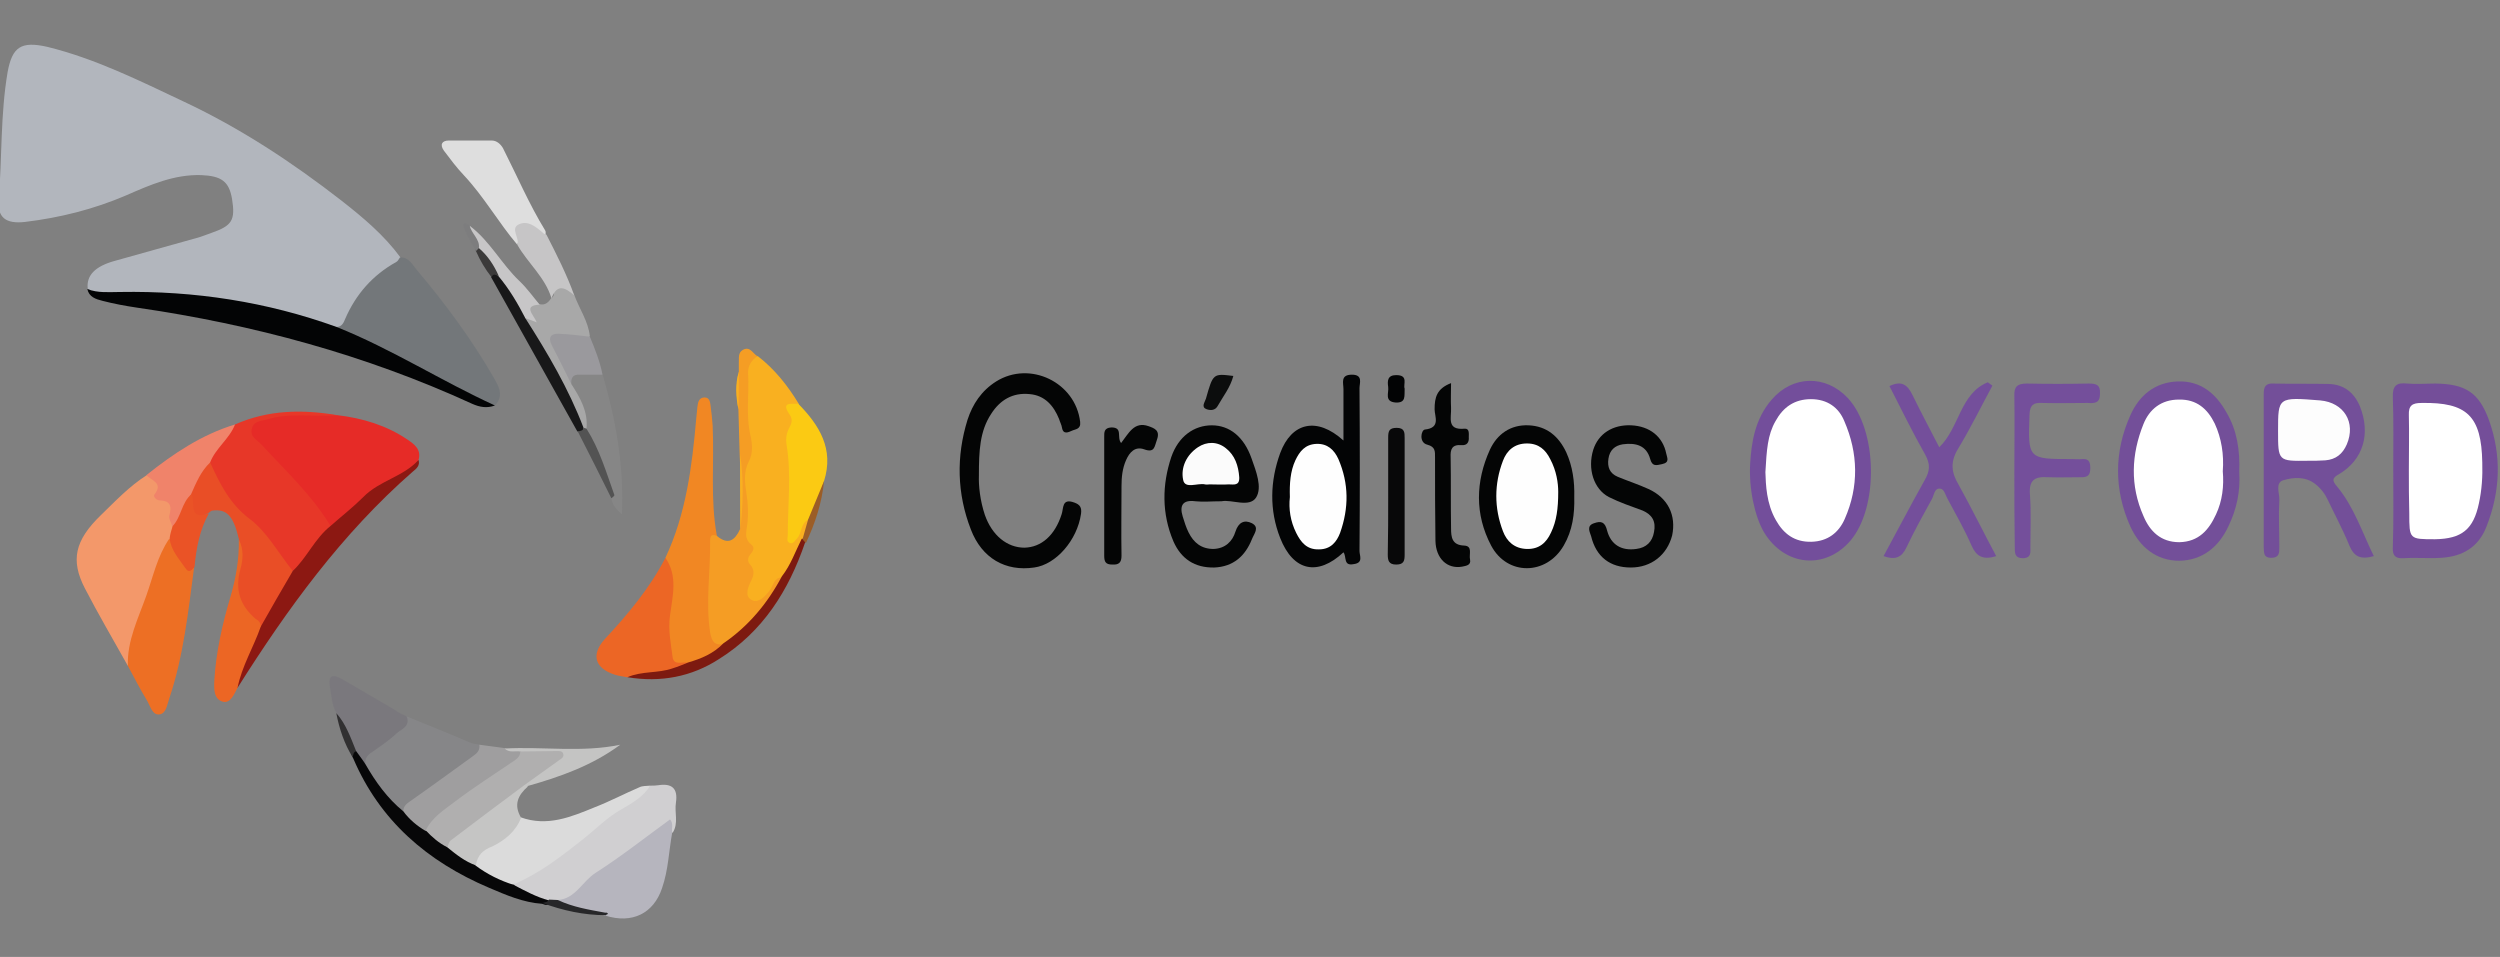 <?xml version="1.0" encoding="utf-8"?>
<!-- Generator: Adobe Illustrator 19.2.1, SVG Export Plug-In . SVG Version: 6.00 Build 0)  -->
<svg version="1.1" id="Capa_1" xmlns="http://www.w3.org/2000/svg" xmlns:xlink="http://www.w3.org/1999/xlink" x="0px" y="0px"
	 viewBox="0 0 592.5 226.8" style="enable-background:new 0 0 592.5 226.8;" xml:space="preserve">
<rect x="0" y="0" width="592.5" height="226.8" fill="#808080" stroke="none"/>
<style type="text/css">
	.st0{fill:#B2B6BD;}
	.st1{fill:#E62B27;}
	.st2{fill:#73777A;}
	.st3{fill:#F3986A;}
	.st4{fill:#F9B020;}
	.st5{fill:#E73728;}
	.st6{fill:#F18723;}
	.st7{fill:#030405;}
	.st8{fill:#734F99;}
	.st9{fill:#040505;}
	.st10{fill:#744E99;}
	.st11{fill:#734E9B;}
	.st12{fill:#ED6F24;}
	.st13{fill:#D0CFD1;}
	.st14{fill:#F59D24;}
	.st15{fill:#744F9B;}
	.st16{fill:#868688;}
	.st17{fill:#B6B5BE;}
	.st18{fill:#DBDBDB;}
	.st19{fill:#EC6625;}
	.st20{fill:#E94E26;}
	.st21{fill:#DEDEDE;}
	.st22{fill:#8C1812;}
	.st23{fill:#FBCA13;}
	.st24{fill:#9F9E9F;}
	.st25{fill:#7A787D;}
	.st26{fill:#EC6624;}
	.st27{fill:#070708;}
	.st28{fill:#F0836A;}
	.st29{fill:#868686;}
	.st30{fill:#A8A8A8;}
	.st31{fill:#C5C5C4;}
	.st32{fill:#080809;}
	.st33{fill:#7D1A10;}
	.st34{fill:#C6C5C6;}
	.st35{fill:#181819;}
	.st36{fill:#9A999D;}
	.st37{fill:#EA5326;}
	.st38{fill:#C4C4C3;}
	.st39{fill:#C7C6C7;}
	.st40{fill:#535353;}
	.st41{fill:#0C0D0D;}
	.st42{fill:#020304;}
	.st43{fill:#272729;}
	.st44{fill:#9B5D27;}
	.st45{fill:#313031;}
	.st46{fill:#3B3A3A;}
	.st47{fill:#7D7D7E;}
	.st48{fill:#FDFDFD;}
	.st49{fill:#FFFFFF;}
	.st50{fill:#FEFEFE;}
	.st51{fill:#FBFBFB;}
	.st52{fill:#B0AFAF;}
</style>
<g>
	<path class="st0" d="M20.8,68.5c-0.4-3.2,1.7-5.4,6.5-6.7c6.4-1.8,12.9-3.6,19.3-5.4c1.2-0.3,2.3-0.8,3.5-1.2c4.9-1.7,5.7-3,4.9-8
		c-0.7-4.2-2.5-5.5-7.3-5.7c-6.4-0.2-12.1,2.3-17.8,4.8c-7.7,3.3-15.7,5.3-24,6.3c-4.5,0.5-6.6-1-6.2-5.4c0.8-10,0.4-20.1,2.1-30.1
		c1.1-6,3.2-7.4,9.4-6c11.4,2.8,21.8,8,32.4,13c13.4,6.3,25.7,14.4,37.4,23.5c5.1,4,10,8.1,13.9,13.4c0.3,1.8-1.2,2.3-2.2,3
		c-4,2.8-7.2,6.4-9.3,10.8c-0.9,1.8-1.8,3.6-4.3,3.4c-7.1-2-14.1-4.3-21.4-5.6c-10-1.8-20.1-2.6-30.2-2.3
		C25,70.4,22.7,70.3,20.8,68.5z"/>
	<path class="st1" d="M80,98.4c5.9,0.7,11.6,2.4,16.6,5.8c1.6,1.1,3.3,2.3,2.6,4.8c-1,2.2-2.9,3.6-4.8,4.5c-5.1,2.4-9.1,6.1-13,9.9
		c-1,0.9-1.9,2.1-3.5,1.5c-2.9-4.2-6.9-7.5-9.8-11.7c-2-2.9-5.1-4.7-7.3-7.4c-2.9-3.4-2.4-5.5,1.9-6.6C68.4,97.4,74.2,98.1,80,98.4z
		"/>
	<path class="st2" d="M79.8,77.5c1.2-0.1,1.6-0.9,2-1.9c2.5-5.8,6.5-10.4,12.1-13.5c0.4-0.2,0.6-0.7,0.9-1.1c2.1-0.1,2.9,1.7,4,3
		c6.7,7.9,12.9,16.3,18.1,25.3c1.2,2.1,2.7,4.4,0.4,6.8c-5.7-0.8-10.3-4.1-15.2-6.6c-6.4-3.4-12.7-6.8-19.3-9.6
		C81.6,79.4,79.9,79.4,79.8,77.5z"/>
	<path class="st3" d="M30.3,157.8c-3.4-6.1-7-12.2-10.2-18.4c-3.4-6.6-2.4-11.3,3.8-17.3c3.4-3.3,6.8-6.9,10.9-9.5
		c2,0.3,3.7,0.8,3.4,3.4c-0.1,0.5-0.2,1.2,0.3,1.4c3.9,1.4,2.5,4.8,3,7.5c0,1.2-0.4,2.2-0.9,3.3c-3.6,9.1-7.3,18.1-9.4,27.7
		C31.1,156.6,31,157.3,30.3,157.8z"/>
	<path class="st4" d="M179.6,84.4c4,3.1,7.1,7,9.7,11.3c-1.1,3.3-1.8,6.7-1.5,10.1c0.3,3.7,0.5,7.4,0,11.1c-0.5,3.2,1.7,6.2,0,9.7
		c1.8-1.2,1.5-3.9,4-3.5c0.7,1.8-0.4,3.2-1,4.8c-1.4,3.3-2.1,7.1-5.1,9.6c-1.8,1.2-2.3,3.6-4.2,4.7c-1.1,0.6-2.1,1.4-3.4,0.6
		c-1.2-0.8-1.5-2-1.3-3.3c0.9-7.9-0.6-15.7-0.7-23.6c0-2.4-0.3-4.7,0.6-7c0.8-2,0.5-4.2,0.1-6.3c-0.7-4.6-0.4-9.2-0.3-13.8
		C176.5,86.7,176.9,84.7,179.6,84.4z"/>
	<path class="st5" d="M80,98.4c-5.6,0.5-11.2-0.7-16.7,1c-1.3,0.4-3.2,0.3-3.6,2.2c-0.5,2,1.2,2.6,2.3,3.8
		c5.7,6.2,11.9,11.9,16.3,19.2c-2.6,4-4.6,8.5-9.1,10.9c-2.7-1.3-4.3-3.9-5.8-6.2c-3.5-5.3-9.7-8.2-12.2-14.3
		c-0.7-1.7-1.7-3.3-2-5.2c1-3.9,3.7-6.6,6.5-9.2C63.6,97.1,71.7,97,80,98.4z"/>
	<path class="st6" d="M157.7,132.2c4.9-10.4,6.3-21.6,7.3-32.9c0.1-1,0.2-2,0.3-3c0.1-1,0.4-2.1,1.7-2.1c1.1,0,1.3,1,1.4,1.9
		c0.2,1.6,0.4,3.2,0.5,4.8c0.4,8.7-0.6,17.4,1,26.1c-0.9,7.5-1.4,15-0.5,22.5c0.2,1.4,1,2.2,2,3c-1.4,4.4-5.3,4.7-8.9,5.5
		c-2.8,0.2-4.1-1.2-4.4-3.9c-0.3-2.3-0.9-4.7-0.4-7C158.5,142.1,158.3,137.1,157.7,132.2z"/>
	<path class="st7" d="M79.8,77.5c13,5.2,24.8,12.8,37.5,18.6c-1.9,0.7-3.6,0.4-5.4-0.4C86.6,84.1,60,76.9,32.4,72.9
		c-2.7-0.4-5.4-0.9-8.1-1.6c-1.6-0.4-3.2-0.9-3.6-2.8c2.5,1,5.2,0.7,7.8,0.7C46.1,68.9,63.2,71.5,79.8,77.5z"/>
	<path class="st8" d="M562.6,131.8c-3.2,0.9-4.7,0.1-5.8-2.5c-1.5-3.7-3.4-7.2-5.1-10.8c-0.7-1.5-1.7-2.8-3-3.8
		c-2.3-1.8-5.1-1.6-7.5-0.9c-2.1,0.6-0.9,3.1-1,4.7c-0.2,3.7,0,7.5,0,11.2c0,1.3,0,2.5-1.9,2.5c-2,0-1.7-1.4-1.8-2.6
		c0-12.1,0-24.2,0-36.3c0-1.7,0.5-2.5,2.3-2.4c4.4,0.1,8.7,0,13.1,0.1c3.6,0.1,6,2,7.4,5.3c2.6,6.5,0.8,12.7-5,16.1
		c-1.6,0.9-1.6,1.5-0.5,2.8C557.9,120.1,559.8,126.1,562.6,131.8z"/>
	<path class="st9" d="M232,112.6c-0.1,2.6,0.3,6.1,1.4,9.4c1.7,4.9,5.3,7.8,9.4,7.8c4-0.1,7.2-2.9,8.8-7.9c0.5-1.4,0-3.9,3-2.8
		c1.4,0.5,1.8,1.2,1.6,2.7c-0.9,6.2-5.9,12-11.1,12.7c-6.8,1-12.4-2.2-15-9c-3.3-8.5-3.5-17.3-0.8-26c1.2-3.7,3.3-6.9,6.8-9.1
		c8-5,18.8,0.2,19.9,9.6c0.2,1.8-1.2,1.7-2,2.1c-0.7,0.3-2,1-2.3-0.7c-0.1-0.7-0.5-1.4-0.7-2.1c-1.3-3.2-3.4-5.6-7-5.9
		c-4-0.4-7,1.4-9.1,4.7C232.2,102.2,232,106.9,232,112.6z"/>
	<path class="st10" d="M567.2,111.3c0-5.7,0.1-11.5-0.1-17.2c-0.1-2.7,0.9-3.5,3.4-3.2c2.2,0.2,4.5,0,6.7,0
		c7.1,0.1,10.3,2.1,12.7,8.7c3,8.4,2.7,16.8-0.6,25.2c-1.9,4.9-5.7,7.1-10.7,7.4c-3,0.2-6-0.1-9,0.1c-2,0.1-2.6-0.7-2.5-2.6
		C567.3,123.6,567.2,117.4,567.2,111.3z"/>
	<path class="st8" d="M530.7,111.9c0.3,4.5-0.6,8.8-2.6,12.9c-2.3,4.9-6.2,8-11.6,8.1c-5.5,0-9.4-3.3-11.6-8.1
		c-3.9-8.7-3.9-17.7,0-26.4c2.1-4.7,5.8-7.8,11.2-8c5.5-0.2,9.1,2.9,11.6,7.4C530.2,102,530.9,106.8,530.7,111.9z"/>
	<path class="st11" d="M414.8,109.7c0.3-4.8,1.1-10.4,5.1-15c5-5.8,12.8-5.9,18-0.4c7.1,7.6,7.4,26,0.6,33.9c-6,6.9-15.5,6-20.4-2
		C415.9,122.5,414.4,115.7,414.8,109.7z"/>
	<path class="st7" d="M318.4,130.9c-6.1,5.7-11.9,4.5-15-3.4c-2.6-6.6-2.4-13.5,0-20.1c2.7-7.3,8.7-8.7,15-3c0-4.3,0-8.2,0-12.2
		c0-1.4-0.8-3.4,2-3.4c2.7,0,1.8,2,1.8,3.2c0.1,12.9,0.1,25.7,0,38.6c0,1.1,1,2.8-1.4,3.1C318.3,134.2,319.2,131.9,318.4,130.9z"/>
	<path class="st12" d="M30.3,157.8c-0.2-6,2.5-11.3,4.4-16.7c1.6-4.5,2.6-9.3,5.4-13.4c2.3,2,2.4,5.9,5.9,6.8
		c-1.4,10.5-2.5,21-5.9,31.1c-0.5,1.4-0.7,3.4-2.2,3.7c-1.7,0.3-2.2-1.7-2.9-3C33.3,163.5,31.8,160.6,30.3,157.8z"/>
	<path class="st9" d="M289.5,118.8c-2.4,0-4.3,0.2-6.2,0c-3-0.4-3.8,1-3,3.6c0.4,1.3,0.8,2.6,1.4,3.8c1.2,2.4,3,3.9,5.9,3.9
		c2.8-0.1,4.5-1.8,5.2-4.1c0.7-2.2,2.1-2.9,3.9-2c1.9,1,0.5,2.5,0,3.8c-1.6,4-4.4,6.5-8.9,6.7c-4.7,0.1-7.9-2.1-9.7-6.2
		c-2.8-6.6-2.7-13.4-0.5-20c1.7-4.9,5.4-7.5,9.6-7.5c4.2,0,7.6,2.7,9.4,7.8c1.1,3.1,2.6,6.9,1.1,9.3
		C296.1,120.4,291.9,118.3,289.5,118.8z"/>
	<path class="st13" d="M154.1,186.2c0.6,0,1.3,0,1.9-0.1c3.2-0.5,4.7,0.7,4.2,4.1c-0.4,2.4,0.7,4.9-0.8,7.2
		c-0.7-0.7-0.8-1.9-2.4-0.7c-7.1,5.2-14.6,9.8-21,15.9c-1,1-2.3,1.4-3.7,1.4c-0.7-0.1-1.5-0.1-2.2-0.2c-2.9-1.1-6.4-1.2-8.3-4.2
		c1.4-1.8,3.4-2.9,5.3-4C136.4,199.8,144.3,191.7,154.1,186.2z"/>
	<path class="st14" d="M171.6,152.6c-2.3,0.5-2.9-0.6-3.3-2.7c-1.1-7.3,0.1-14.6,0-21.8c0-1.3,0.5-1.5,1.6-1.1
		c2.7,2.3,4.3,1,5.5-1.6c0-5.9,0.2-11.8-0.1-17.8c-0.1-3.5-0.2-7-0.3-10.6c-0.5-3-0.6-6,0.1-8.9c0-0.6,0-1.2,0-1.9
		c0.1-1.2-0.3-2.6,1-3.3c1.7-0.9,2.3,0.9,3.4,1.5c-1.4,1-2.3,2.3-2.2,4.1c0.3,4.9-0.6,9.9,0.6,14.9c0.4,1.9,0.6,4-0.4,5.9
		c-1.3,2.5-1,5-0.6,7.6c0.4,2.4,0.5,5,0.2,7.4c-0.2,1.8-0.8,3.3,0.9,4.7c0.9,0.7,0.6,1.5-0.1,2.3c-0.6,0.7-0.9,1.6-0.2,2.4
		c1.4,1.5,0.9,2.9,0.1,4.4c-0.7,1.5-1.3,3.5,0.6,4.2c1.5,0.6,2.9-1,3.9-2.2c1-1.2,1-3.2,3.1-3.3c0.5,0.7,0.3,1.5-0.1,2.1
		c-3,5.1-6.9,9.4-11.4,13.1C173.3,152.5,172.5,152.8,171.6,152.6z"/>
	<path class="st15" d="M473.1,131.8c-3.2,1-4.7,0-5.8-2.4c-1.7-3.9-3.8-7.6-5.8-11.3c-0.5-0.9-0.7-2.2-1.7-2.3
		c-1.4-0.1-1.4,1.5-1.9,2.4c-2.1,3.8-4.2,7.6-6.1,11.6c-1.1,2.3-2.6,3-5.4,2c3.3-6.1,6.5-12.2,9.8-18.1c1.2-2.1,1.3-3.7,0.1-5.9
		c-3-5.3-5.7-10.8-8.5-16.3c2.9-1.4,4.3-0.3,5.5,2.2c2,4.1,4.2,8.2,6.3,12.3c4.8-4.6,4.9-12.7,11.5-15.4c0.4,0.3,0.7,0.5,1.1,0.8
		c-2.7,5-5.2,10.1-8.1,14.9c-1.9,3.1-1.7,5.6,0.1,8.6C467.2,120.3,470,126,473.1,131.8z"/>
	<path class="st9" d="M373.1,117.8c0.1,4-0.4,7.9-2.5,11.5c-4.1,7.1-13.4,7.2-17.2,0c-3.9-7.4-3.7-15.2-0.3-22.7
		c1.7-3.7,4.9-6,9.2-5.8c4.3,0.2,7.1,2.6,8.9,6.4C372.7,110.5,373.2,114.1,373.1,117.8z"/>
	<path class="st9" d="M386.5,134.5c-4.9,0-8.2-2.5-9.4-7.4c-0.3-1-1.2-2.5,0.7-3.1c1.7-0.6,2.6-0.3,3.1,1.8c0.9,3.3,3.4,4.8,6.9,4.3
		c2.4-0.3,3.8-1.7,4.2-4c0.5-2.5-0.4-4.1-2.7-5.1c-2.7-1-5.4-1.9-8-3.2c-3.6-1.9-5.1-6.7-3.7-11.2c1.2-3.8,4.6-6,9-5.8
		c4.4,0.2,7.5,2.7,8.3,6.7c0.2,1,0.9,2.1-1,2.5c-1.4,0.3-2.3,0.6-2.8-1.2c-0.9-3.3-3.5-3.9-6.5-3.5c-1.9,0.3-3.1,1.4-3.4,3.4
		c-0.3,2,0.3,3.5,2.2,4.3c2.4,1,4.9,1.8,7.3,2.9c4.6,2.1,6.6,6.2,5.6,11C395.1,131.5,391.4,134.5,386.5,134.5z"/>
	<path class="st16" d="M96.4,169.8c4.9,2,9.9,4,14.8,6.1c0.8,0.4,1.6,0.4,2.5,0.6c1.5,3.3-1.6,4.3-3.3,5.2c-3.4,1.8-6.1,4.5-9.4,6.5
		c-1.9,1.1-3.4,2.8-5.2,4.2c-2.2,0.2-3.3-1.5-4.4-2.9c-2-2.6-4.3-5-5.4-8.2c-0.4-2.1,0.9-3.1,2.4-4.2
		C91.2,174.8,94.3,172.9,96.4,169.8z"/>
	<path class="st17" d="M132.2,213.3c4.2-0.3,5.8-4.4,8.9-6.4c6.1-3.9,11.8-8.4,17.7-12.7c0.9,1,0.3,2.2,0.5,3.2
		c-0.8,4.4-0.9,8.8-2.4,13.1c-2,6-7.1,8.5-13.4,6.5c-2.6-0.5-5.2-1.1-7.8-1.7C134.5,215.1,132.7,215.3,132.2,213.3z"/>
	<path class="st18" d="M154.1,186.2c-1.6,2.6-4.2,4.1-6.8,5.6c-3.4,1.9-6,4.6-9,7c-5.2,4.1-10.4,8.2-16.6,10.8
		c-3.9,0.2-6.7-1.8-9.3-4.4c-0.4-2,0.5-3.6,2.1-4.4c3.5-1.8,6.1-4.6,8.9-7.1c6.3,2.3,12-0.1,17.6-2.4c3.6-1.4,7-3.2,10.5-4.7
		C152.3,186.2,153.2,186.3,154.1,186.2z"/>
	<path class="st19" d="M157.7,132.2c3,4.3,1.7,9.1,1.1,13.6c-0.5,3.5,0.2,6.7,0.6,9.9c0.3,2.2,2.4,1,3.7,1.4c-1.4,3-4.3,2.6-6.7,2.8
		c-2.6,0.3-5.2,0.5-7.8,0.6c-1-0.2-2-0.3-2.9-0.6c-4.7-1.5-5.7-4.7-2.4-8.4C148.8,145.6,154,139.4,157.7,132.2z"/>
	<path class="st15" d="M477.4,111.5c0-5.9,0.1-11.7,0-17.6c-0.1-2.3,0.7-3,3-3c4.9,0.1,9.7,0.1,14.6,0c1.7,0,2.8,0.2,2.7,2.4
		c0,2.3-1.3,2.3-2.9,2.2c-3.6,0-7.2,0.1-10.9,0c-2-0.1-2.8,0.5-2.9,2.7c-0.4,10.6-0.4,10.6,10,10.6c0.9,0,1.7,0.1,2.6,0
		c1.6-0.1,1.8,0.9,1.8,2.2c0,1.4-0.5,2.1-1.9,2.1c-2.7,0-5.5,0.1-8.2,0c-3.1-0.2-4.5,0.7-4.2,4.2c0.3,4.1,0.1,8.2,0.1,12.3
		c0,1.2,0.3,2.6-1.7,2.7c-2.1,0-2-1.3-2-2.8C477.4,123.4,477.4,117.4,477.4,111.5z"/>
	<path class="st20" d="M49.8,109.6c2.3,5,4.6,9.8,9.4,13.4c4.1,3.1,6.8,8.1,10.1,12.2c0.5,2.1-0.9,3.5-1.8,5
		c-1.2,2.1-2.3,4.3-3.6,6.4c-0.5,0.9-0.8,2.5-2.6,2c-4.6-3.8-6.8-8.1-4.6-14.3c0.7-1.9,0.4-4.4-0.1-6.6c-1.3-5.4-2.8-7.1-6.2-6.7
		c-0.4,0-0.8,0.5-1.2,0.7c-3.3,2-4.2,1.3-4.8-4.1C45.5,114.6,46,111,49.8,109.6z"/>
	<path class="st21" d="M122.6,58c-4.5-5.3-7.9-11.4-12.7-16.5c-1.7-1.8-3.2-3.8-4.7-5.8c-1-1.4-0.5-2.4,1.2-2.4c3.4,0,6.7,0,10.1,0
		c1.2,0,2.1,0.8,2.7,1.8c3.3,6.5,6.2,13.3,10,19.5c0.2,0.3,0.1,0.7,0.1,1.1c-0.3,0.2-0.7,0.3-1.1,0.1C124,54.1,124,54,122.6,58z"/>
	<path class="st22" d="M61.8,148.5c2.5-4.4,5-8.8,7.6-13.2c3.4-3.2,5.2-7.7,9-10.7c2.6-2.3,5.3-4.4,7.7-6.8
		c3.8-3.9,9.5-4.8,13.1-8.8c0.4,1.3-0.5,2.1-1.4,2.8C81,126.5,68.1,144.3,56.3,163c-1.2-0.4-1-1.4-0.7-2.2c1.6-3.7,3.1-7.3,4.5-11.1
		C60.4,149.1,60.9,148.5,61.8,148.5z"/>
	<path class="st23" d="M191.5,123.2c-1.8,0.9-1.4,3.1-2.6,4.4c-0.5,0.5-0.9,1.4-1.7,1.1c-0.9-0.4-0.5-1.2-0.5-1.9
		c0-7.2,0.9-14.4-0.3-21.5c-0.2-1.4,0-2.7,0.7-4c0.6-1.1,0.8-2,0-3.1c-2.1-3.1,0.5-2.4,2.1-2.5c5,5.1,8.5,10.7,6.1,18.3
		C194.2,117.1,194.2,120.7,191.5,123.2z"/>
	<path class="st9" d="M343.9,90.8c0,2.2-0.1,4,0,5.9c0.1,2.3-1.1,5.3,3.2,4.9c1.2-0.1,1,1.2,1,2c0.1,1.2-0.4,2-1.7,1.9
		c-2.3-0.2-2.7,1-2.6,2.9c0.1,5.6,0,11.2,0.1,16.8c0,2.1,0.2,4,3.1,4.1c2.1,0.1,1.1,2.1,1.4,3.3c0.3,1.4-1,1.5-1.9,1.7
		c-3.5,0.6-6.2-1.9-6.3-6.1c-0.1-6.6-0.1-13.2-0.1-19.8c0-1.4,0.1-2.5-1.8-3c-2.1-0.5-1.5-3.5-0.6-3.6c3.8-0.4,2.3-3.1,2.3-4.8
		C340,94.2,340.5,92.1,343.9,90.8z"/>
	<path class="st24" d="M95.6,192.2c0-1.1,0.7-1.7,1.6-2.3c5-3.5,9.9-7.1,14.9-10.7c1-0.7,1.7-1.4,1.5-2.7c2,0.3,4,0.5,6,0.8
		c1.2,0.6,2.5,0,3.8,0.5c1.1,1.9-0.5,2.7-1.6,3.6c-3.1,2.5-6.5,4.6-9.8,6.8c-3.9,2.7-7.4,5.8-11.1,8.7
		C98.2,196.3,95.8,195.5,95.6,192.2z"/>
	<path class="st25" d="M96.4,169.8c0.9,2.4-1.3,3-2.4,4c-1.8,1.7-3.9,3.1-5.9,4.5c-1.1,0.7-1.6,1.5-1.5,2.7c-1.9,0-2.1-1.7-2.9-2.9
		c-1.3-3.1-2.4-6.3-4-9.2c-1.1-1.8-1.1-4-1.5-6c-0.5-2.7,0.5-3.3,2.8-2c4.2,2.4,8.3,4.9,12.5,7.3C94.4,168.9,95.4,169.3,96.4,169.8z
		"/>
	<path class="st26" d="M61.8,148.5c-1.7,4.9-4.5,9.4-5.5,14.5c-0.8,1.5-1.7,3.8-3.5,3.3c-2.2-0.6-2.1-3.2-2-5.1
		c0.4-6.7,1.9-13.3,3.8-19.7c1.3-4.4,2.1-9,2-13.6c1.2,2.2,1,4.8,0.4,6.9c-1.4,5-0.1,8.7,3.6,11.9C61.4,147.1,61.8,147.7,61.8,148.5
		z"/>
	<path class="st27" d="M84.4,178c0.7,1,1.5,2,2.2,3.1c2.4,4.2,5.2,8.1,9,11.2c1.4,1.9,3.2,3.4,5.2,4.6c2.3,0.3,3.6,2.3,5.6,3.3
		c2.1,1.7,4.7,2.7,6.4,5c2.7,2,5.7,3.5,8.9,4.5c2.7,1.4,5.4,2.9,8.4,3.7c0.1,1.5-0.8,1.1-1.6,0.8c-4.5-0.3-8.6-2.1-12.6-3.8
		c-14.6-6.2-25.9-15.9-32.2-30.7C83.1,178.6,83,177.9,84.4,178z"/>
	<path class="st28" d="M49.8,109.6c-2.2,2.1-3.3,4.8-4.5,7.5c-0.9,1.9-1.2,4.1-2.4,5.9c-0.5,0.8-0.7,2-2.1,1.7
		c-0.2-0.8-0.8-1.7-0.7-2.4c0.6-2.1,0.5-3.6-2.2-3.7c-0.8,0-1.7-0.9-1.3-1.4c2.2-2.8-0.8-3.3-1.9-4.6c6.4-5.1,13.1-9.6,21-12
		C54.4,104,51.1,106.2,49.8,109.6z"/>
	<path class="st9" d="M265.7,105c1.8-2.3,3.1-5.2,6.5-4c1.4,0.5,2.8,1,2,3.2c-0.6,1.6-0.5,3.2-3,2.3c-2.2-0.8-3.5,0.7-4.3,2.5
		c-0.9,2-1.1,4.1-1.1,6.2c0,5.5-0.1,11,0,16.5c0,1.6-0.6,2.2-2.2,2.1c-1.6,0-1.9-0.7-1.9-2.1c0-9.4,0-18.7,0-28.1
		c0-1.1-0.1-2.2,1.7-2.3C266.2,101.3,264.6,103.6,265.7,105z"/>
	<path class="st29" d="M142.8,88.7c3.1,10.6,5.1,21.4,4.6,33.2c-1.6-1.4-2.3-2.4-2.5-3.8c-1-4.5-3.4-8.4-4.8-12.7
		c-0.4-1.3-1.2-2.4-1.5-3.8c-0.6-4.1-2.9-7.7-3.9-11.7C136.6,87.2,138.9,86.9,142.8,88.7z"/>
	<path class="st30" d="M135.4,91c2.1,3.3,4,6.5,3.6,10.6c-0.4,0.1-0.7,0-1-0.2c-4.2-8.1-8.4-16.3-13.2-24.1
		c-0.3-0.5-0.5-1.1-0.3-1.8c0.4-0.5,0.8-0.9,0.7-1.8c-0.2-2,1-2.4,2.7-1.6c1.4,0.3,2.1-0.5,2.8-1.5c1.4-0.7-0.4-3,1.6-3.3
		c2-0.2,2.8,1.3,3.8,2.6c1.2,3.3,3.3,6.2,3.7,9.8c-1.7,1.5-3.5,0.4-5.3,0.3c-2.7-0.1-3.3,0.6-2,2.9C133.9,85.5,134.7,88.2,135.4,91z
		"/>
	<path class="st31" d="M112.8,205.1c-2.6-0.9-4.7-2.6-6.8-4.3c-0.7-1.3,0-2.2,1-2.8c5.3-3.7,10.1-8,15.4-11.7
		c0.5-0.4,1.1-0.5,1.8-0.5c0.4,0.1,0.7,0.3,0.9,0.6c-2.4,2.1-3.4,4.4-1.6,7.4c-1.3,3.3-3.8,5.3-6.8,6.8
		C114.5,201.4,113.1,202.7,112.8,205.1z"/>
	<path class="st32" d="M329,117.6c0-4.6,0-9.3,0-13.9c0-1.5,0.2-2.3,2-2.3c1.9,0,1.9,1.1,1.9,2.4c0,9.2,0,18.5,0,27.7
		c0,1.4-0.2,2.3-2,2.3c-1.8,0-2-1-2-2.4C329,126.9,329,122.2,329,117.6z"/>
	<path class="st33" d="M148.7,160.5c3.4-1.5,7.3-0.9,10.7-2.1c1.3-0.4,2.5-0.9,3.7-1.4c3.1-0.9,6-2.1,8.3-4.5
		c6-4.1,10.5-9.5,13.9-15.9c2.1-2.7,3.2-5.9,4.7-8.9c0.8-0.1,1.1,0.1,0.8,0.9c-3.9,11.4-10,21.1-20.4,27.6
		C163.9,160.4,156.6,161.8,148.7,160.5z"/>
	<path class="st34" d="M136.1,70c-2-1.7-4-3-5.4,0.7c-1.5-5-5.6-8.3-8.1-12.7c0.6-1.6-1.7-3.8,0.3-4.8c2.2-1.1,4.2,0.6,5.9,2.1
		c0.2,0.2,0.4,0.2,0.7,0.3C131.9,60.3,134.3,65,136.1,70z"/>
	<path class="st35" d="M124.5,75.4c5.3,8.3,10.3,16.8,13.8,26c0,1.3-0.6,1.3-1.5,0.8c-6.8-12.2-13.6-24.3-20.4-36.5
		c-0.1-1.9,1.1-1,1.9-0.9C121.2,67.8,124.3,70.8,124.5,75.4z"/>
	<path class="st36" d="M135.4,91c-1.5-3-3-6.1-4.6-9.1c-1-2-0.2-2.9,1.7-2.8c2.4,0.1,4.9,0.4,7.3,0.7c1.2,2.9,2.4,5.9,3,9
		c-1.8,0-3.6,0-5.4,0C135.8,88.7,135.3,89.5,135.4,91z"/>
	<path class="st37" d="M40.9,124.7c2.1-2.2,2.1-5.6,4.5-7.6c1,1.9-1,6.3,4.1,4.6c-2.2,3.9-3,8.3-3.4,12.7c-0.7,0.7-1.3,1.6-2.2,0.2
		c-1.5-2.2-3.4-4.2-3.7-7C40.3,126.7,40.6,125.7,40.9,124.7z"/>
	<path class="st38" d="M125,186.3c-0.3,0-0.6-0.1-0.9-0.1c1.2-3.5,5.1-4,7.3-6.8c-2.6-1.3-5.6,0.5-8.1-1.3c-1.2-0.2-2.6,0.4-3.7-0.7
		c9.1-0.5,18.3,1,27.4-0.9C140.4,181.4,132.8,184.1,125,186.3z"/>
	<path class="st39" d="M124.5,75.4c-1.8-3.5-3.8-6.9-6.4-10c-2.2-1.9-3.5-4.4-5.1-6.6c-0.2-1.9-2.5-3.1-1.7-5.3
		c4.8,3.6,7.5,9,11.8,13.1c1.8,1.7,3.2,3.7,4.8,5.6c-4.1,0.2-1.4,2.4-0.7,4.2C126,75.9,125.3,75.7,124.5,75.4z"/>
	<path class="st40" d="M136.9,102.2c0.6,0,1.2-0.1,1.5-0.8c0.2,0.1,0.4,0.1,0.6,0.2c3.1,4.9,4.7,10.4,6.6,15.7
		c0.1,0.2-0.4,0.5-0.7,0.8C142.3,112.8,139.6,107.5,136.9,102.2z"/>
	<path class="st41" d="M292.3,89.1c-0.7,2.7-2.4,4.8-3.7,7.1c-0.6,1.1-1.7,1.1-2.6,0.8c-1.4-0.5-0.5-1.6-0.2-2.5
		C287.5,88.5,287.5,88.5,292.3,89.1z"/>
	<path class="st42" d="M332.9,92.1c-0.1,1.7,0.4,3.4-2.1,3.3c-2.8-0.2-1.6-2.3-1.8-3.7c-0.2-1.4-0.2-2.8,1.9-2.8
		C333.9,88.9,332.5,91.1,332.9,92.1z"/>
	<path class="st43" d="M128.5,214c0.6-0.2,1.3-0.1,1.6-0.8c0.7,0,1.4,0.1,2.1,0.1c3.6,1.7,7.4,2.3,11.2,3c0.1,0,0.3,0,0.4,0
		c0.7,0.4-0.2,0.4-0.2,0.6C138.4,216.9,133.4,215.8,128.5,214z"/>
	<path class="st44" d="M191,128.7c-0.3-0.3-0.6-0.6-0.8-0.9c0.4-1.5,0.9-3.1,1.3-4.6c1.3-3.1,2.5-6.1,3.8-9.2
		C194.8,119.2,193.2,124,191,128.7z"/>
	<path class="st45" d="M84.4,178c-0.7,0.3-0.7,1-0.8,1.5c-2-3.2-3.2-6.8-3.9-10.5C82,171.6,83.1,174.8,84.4,178z"/>
	<path class="st4" d="M175.4,107.6c0.9,5.9,0.7,11.8,0.1,17.8C175.4,119.4,175.4,113.5,175.4,107.6z"/>
	<path class="st46" d="M113.5,58.8c2.1,1.8,3.6,4.1,4.7,6.6c-0.6-0.1-1.3-0.8-1.7,0.3c-1.5-1.9-2.7-3.9-3.7-6.2
		C112.5,58.7,112.8,58.6,113.5,58.8z"/>
	<path class="st47" d="M113.5,58.8c-0.2,0.2-0.5,0.5-0.7,0.7c-1-1.8-2.2-3.6-2.8-5.5c-0.6-1.8,0.7-0.8,1.3-0.6
		C111.7,55.4,113.8,56.7,113.5,58.8z"/>
	<path class="st4" d="M175.1,88.1c0,3,0,6-0.1,8.9C174.4,94,174.2,91.1,175.1,88.1z"/>
	<path class="st48" d="M539.9,102.1c0-8,0-8,10-7.2c5.6,0.5,8.5,5.2,6.3,10.4c-1,2.3-2.6,3.6-5.1,3.8c-1.4,0.1-2.7,0.1-4.1,0.1
		C539.9,109.3,539.9,109.3,539.9,102.1z"/>
	<path class="st49" d="M570.9,111.5c0-4.4,0.1-8.8,0-13.1c-0.1-2.3,0.8-2.9,3-2.9c10.8-0.2,14.2,3.1,14.4,14.1
		c0.1,3.3-0.1,6.5-0.8,9.7c-1.3,6.2-4.1,8.4-10.4,8.5c-6.1,0-6.1,0-6.1-6.1C570.9,118.2,570.9,114.9,570.9,111.5
		C570.9,111.5,570.9,111.5,570.9,111.5z"/>
	<path class="st49" d="M526.8,111.7c0.3,3.5-0.1,7-1.6,10.2c-1.7,3.7-4.1,6.5-8.7,6.6c-4.4,0-7-2.6-8.5-6.2
		c-3.2-7.2-2.9-14.6,0-21.8c1.4-3.5,4.2-5.8,8.4-5.8c4.2-0.1,6.8,2.2,8.5,5.7C526.5,103.9,527.1,107.7,526.8,111.7z"/>
	<path class="st49" d="M418.4,111.9c0.3-5.2,0.5-8.8,2.4-12.1c1.8-3.3,4.5-5.2,8.4-5.2c3.9,0,6.6,2,7.9,5.2
		c3.3,7.6,3.5,15.5,0.1,23.2c-1.4,3.2-4,5.3-7.9,5.4c-4,0.1-6.6-1.9-8.4-5.1C418.6,119.3,418.5,114.8,418.4,111.9z"/>
	<path class="st50" d="M305.7,117.8c-0.1-3.2,0.1-6.1,1.3-8.7c1-2.1,2.3-3.8,5-3.9c2.6-0.1,4.2,1.4,5.2,3.6
		c2.5,5.8,2.5,11.6,0.4,17.5c-0.8,2.1-2.2,3.9-5,3.9c-2.9,0.1-4.3-1.7-5.4-3.9C305.8,123.5,305.4,120.6,305.7,117.8z"/>
	<path class="st51" d="M286.7,114.8c-0.4,0-0.8,0.1-1.1,0c-1.8-0.4-4.8,1.2-5.2-1.1c-0.6-2.9,0.8-5.9,3.5-7.7
		c2.1-1.4,4.6-1.4,6.6,0.2c2.2,1.7,3,4.2,3.2,6.9c0.1,2.1-1.3,1.7-2.5,1.7C289.7,114.9,288.2,114.8,286.7,114.8z"/>
	<path class="st50" d="M369.3,116.6c0,3.9-0.4,6.9-1.7,9.6c-1.1,2.4-2.8,4-5.8,3.9c-2.9-0.1-4.7-1.8-5.6-4.2
		c-2.1-5.5-2.1-11.2,0-16.7c0.9-2.4,2.7-4.1,5.7-4.1c2.8,0,4.4,1.5,5.5,3.7C368.9,111.6,369.3,114.5,369.3,116.6z"/>
	<path class="st52" d="M123.3,178.1c2.9,0,5.7-0.1,8.6-0.1c0.6,0,1.4-0.1,1.6,0.7c0.2,0.7-0.4,1.1-0.9,1.4c-2.8,2-5.6,4-8.5,6.1
		c-5.8,4.3-11.5,8.6-17.3,13c-0.4,0.3-0.5,1-0.8,1.6c-2-1-3.6-2.4-5.1-4c1.5-3.1,4.4-4.9,6.9-6.8c4.6-3.5,9.5-6.6,14.2-9.8
		C122.8,179.6,123.3,179.1,123.3,178.1z"/>
</g>
</svg>
